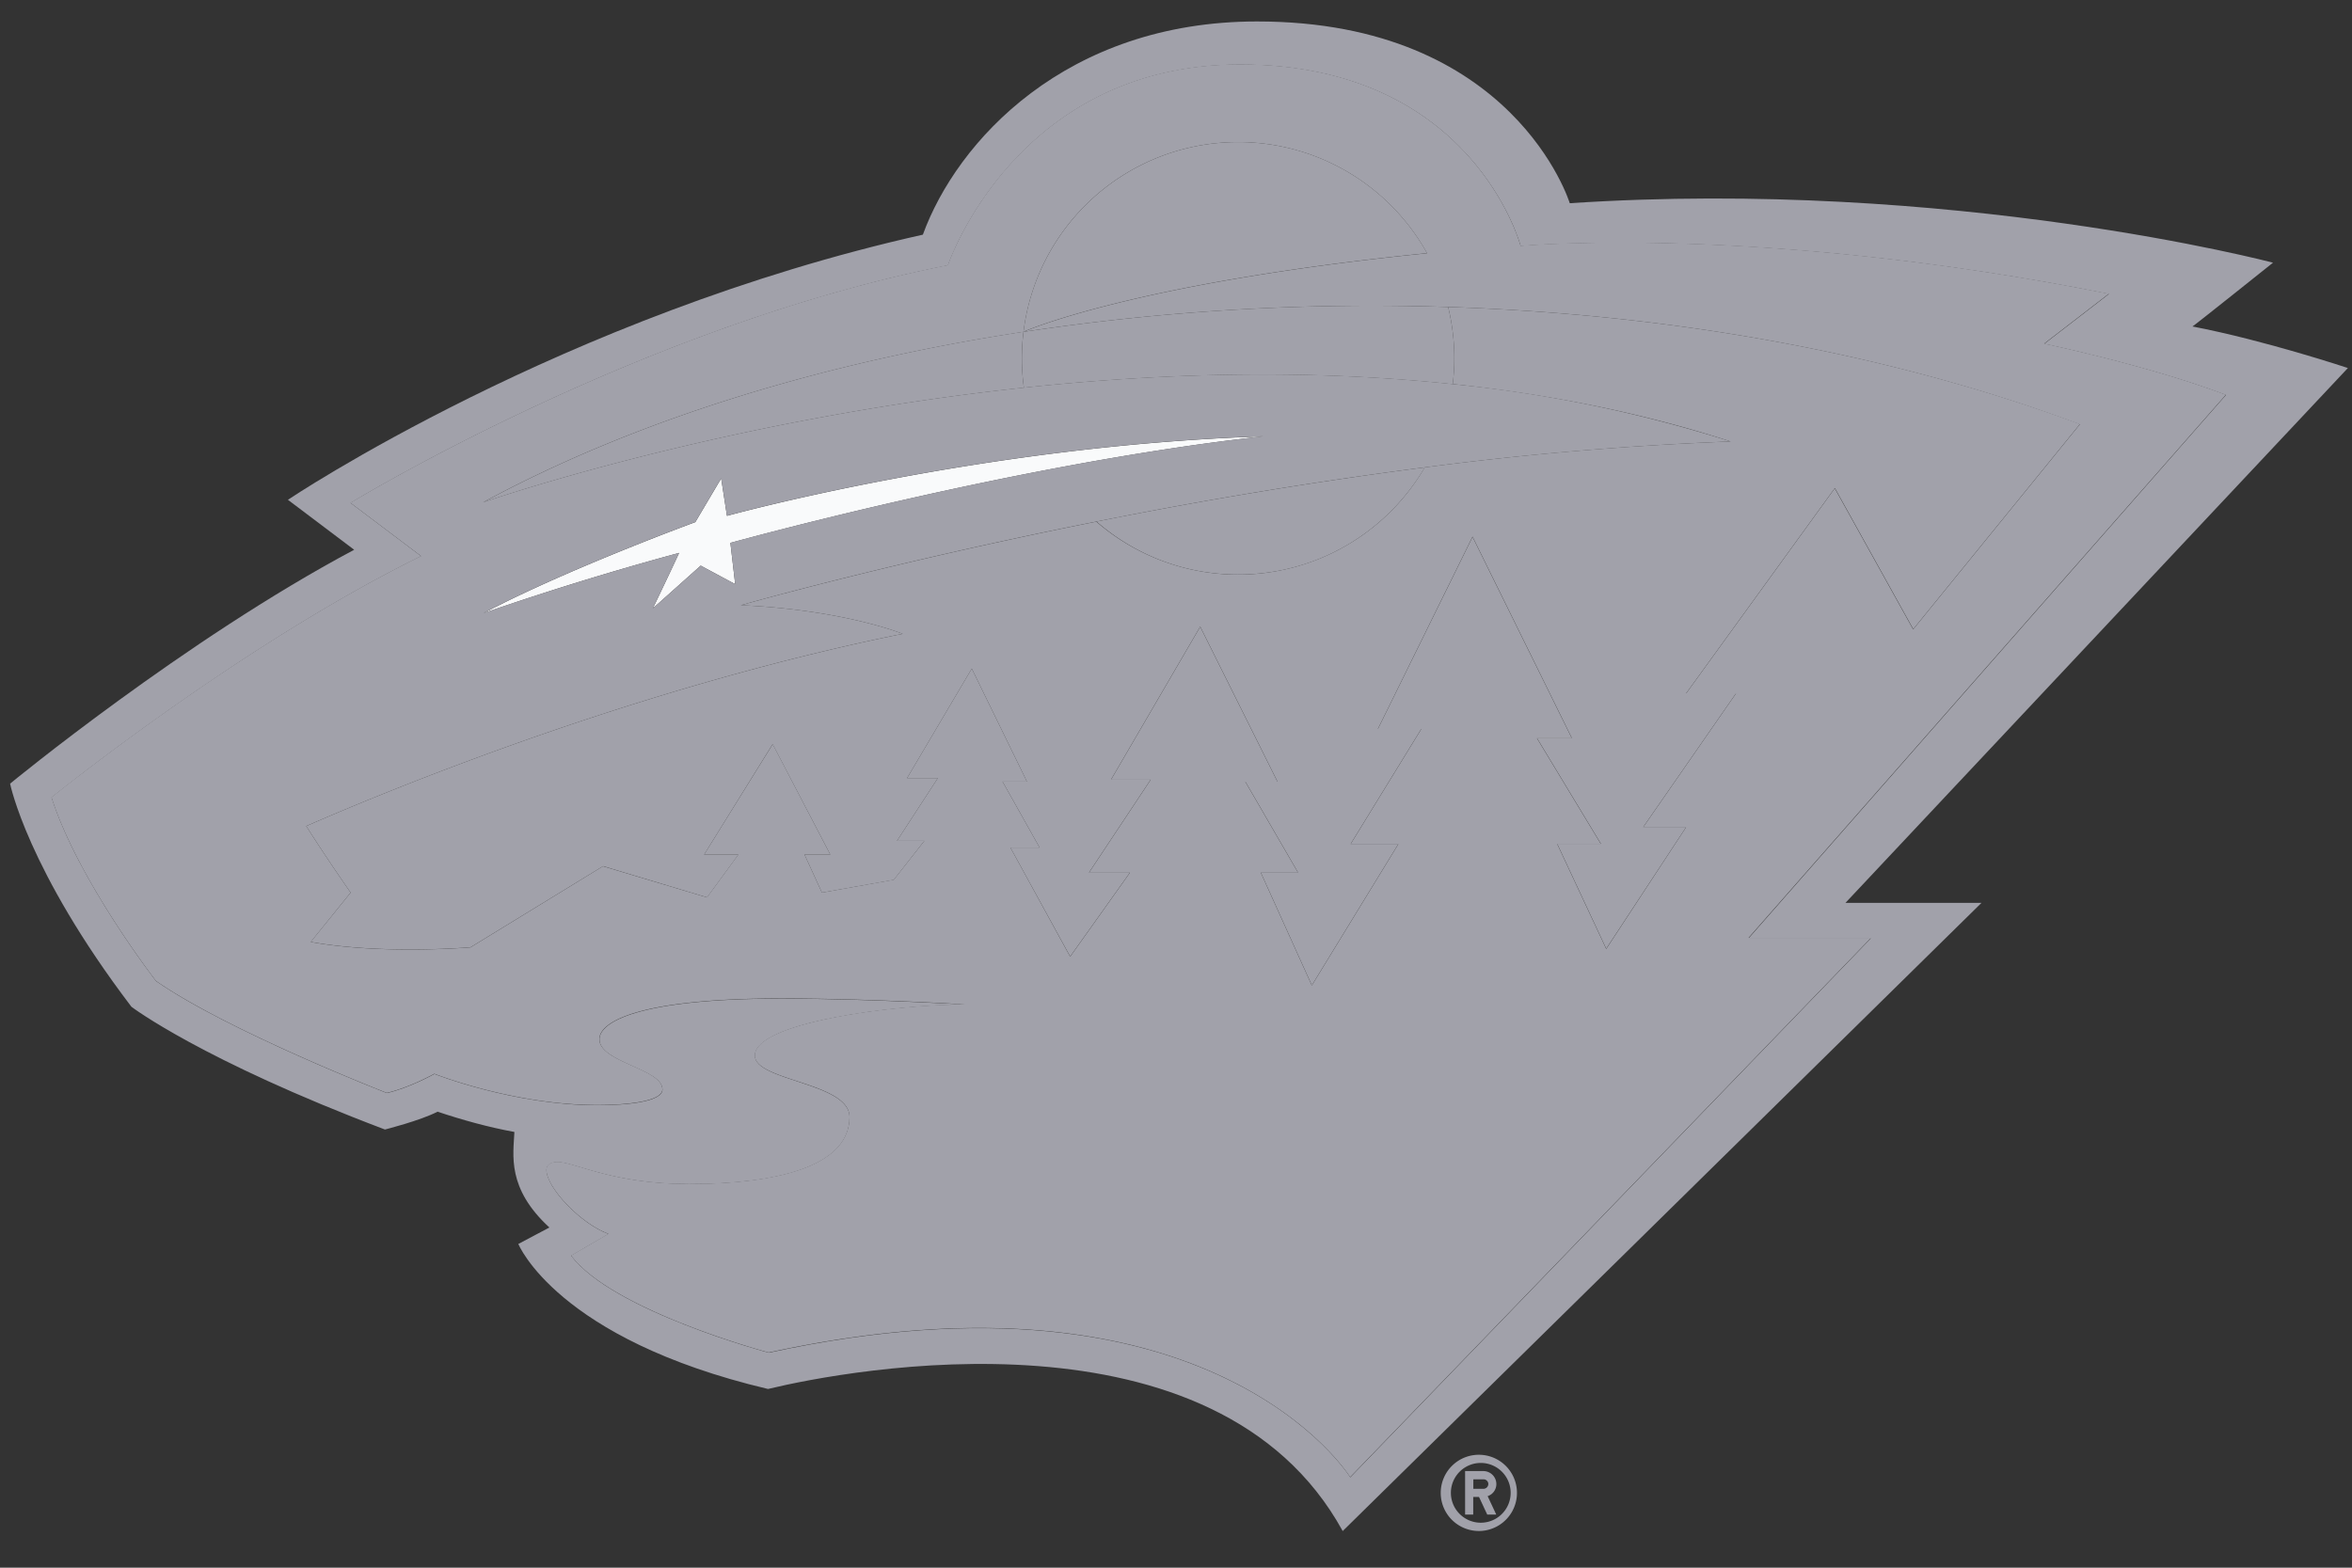 
<svg id="Layer_1" xmlns="http://www.w3.org/2000/svg" viewBox="0 0 24 16"><rect x="0" y="0" width="24" height="16" fill="#333333" stroke="none"/><style>.st2{fill:#a1a1aa}.st3{fill:#a1a1aa}.st4{fill:#a1a1aa}</style><path d="M12.888 4.454c-2.88.093-5.47.811-5.47.811l-.059-.382-.264.446s-1.302.477-2.161.929a30.073 30.073 0 0 1 1.996-.615c-.09.194-.177.376-.268.566l.488-.436.352.189-.049-.421c.001 0 2.905-.808 5.435-1.087z" fill="#f9fafb"/><path d="M23.958 3.756s-.85-.283-1.586-.424c.01-.002.822-.651.822-.651s-3.277-.865-7.176-.607c0 0-.567-1.855-3.19-1.855-1.951 0-3.065 1.224-3.411 2.176-3.679.823-6.479 2.706-6.479 2.706l.676.51C1.883 6.532.103 7.998.103 7.998s.174.878 1.238 2.277c0 0 .712.544 2.587 1.253 0 0 .358-.09.537-.182.257.086.522.159.784.207-.011.236-.079.574.357.975l-.317.168s.392.97 2.548 1.48c.824-.199 4.571-.907 5.864 1.45l6.518-6.411h-1.388l5.127-5.459zm-4.865 5.818l-5.315 5.504s-1.396-2.262-5.933-1.272c0 0-1.591-.424-2.017-.99l.381-.222c-.282-.103-.633-.471-.633-.655 0-.044.042-.079.111-.079.179 0 .554.225 1.344.225.881 0 1.638-.174 1.638-.684 0-.352-.966-.366-.966-.627 0-.338 1.422-.521 2.146-.521 0 0-.996-.061-1.876-.061-1.469 0-1.856.242-1.856.415 0 .237.643.301.643.513 0 .123-.351.16-.665.16-.858 0-1.662-.319-1.662-.319s-.252.141-.485.195c0 0-1.619-.63-2.356-1.143 0 0-.795-1.025-1.066-1.874 0 0 1.919-1.552 3.771-2.463l-.72-.543s2.956-1.806 6.096-2.425c0 0 .688-2.049 2.982-2.049 2.373 0 2.862 1.852 2.862 1.852s2.44-.225 6.003.489l-.66.509s1.061.221 1.854.522l-4.871 5.545h1.25z" fill="#a1a1aa"/><path class="st2" d="M15.11 14.848a.389.389 0 1 0 0 .777.389.389 0 0 0 0-.777zm0 .693a.305.305 0 1 1 0-.61.305.305 0 0 1 0 .61z"/><path class="st2" d="M15.269 15.146a.133.133 0 0 0-.132-.132h-.187v.444h.083v-.18h.059l.084.18h.092l-.088-.188a.13.13 0 0 0 .089-.124zm-.131.049h-.104v-.097h.104c.027 0 .049.022.049.048a.05.05 0 0 1-.049.049z"/><path class="st3" d="M14.777 3.133a23.756 23.756 0 0 0-4.333.254 2.203 2.203 0 0 0 .004.57c1.366-.146 2.871-.195 4.376-.036a2.207 2.207 0 0 0-.047-.788zM12.634 5.864c.813 0 1.522-.44 1.905-1.094a49.427 49.427 0 0 0-3.35.553c.387.337.892.541 1.445.541zM12.634 1.45a2.207 2.207 0 0 0-2.19 1.936s1.107-.498 4.118-.802a2.206 2.206 0 0 0-1.928-1.134z"/><g><path class="st4" d="M14.777 3.133a2.205 2.205 0 0 1 .047.787c.957.101 1.915.287 2.836.586a33.72 33.72 0 0 0-3.122.264 2.205 2.205 0 0 1-3.351.554c-2.13.425-3.627.853-3.627.853 1.055.047 1.651.292 1.651.292-2.727.552-5.263 1.602-6.086 1.962.197.313.453.679.453.679l-.407.503c.728.132 1.63.055 1.63.055l1.353-.828 1.061.319.32-.437h-.35l.699-1.127.588 1.126h-.263l.178.389.733-.13.312-.398h-.279l.417-.641h-.314l.66-1.117.563 1.153h-.249l.378.673h-.298l.61 1.112.61-.857h-.418l.63-.949h-.405l.91-1.561.788 1.581h-.328l.538.928h-.38l.521 1.152.883-1.443h-.487l.721-1.174h-.443l.966-1.962 1.013 2.055h-.356l.653 1.08h-.446l.5 1.07.816-1.242h-.438l.947-1.365h-.509l1.517-2.094.8 1.44 1.701-2.093c-1.961-.73-4.196-1.122-6.447-1.195zM10.427 3.657c0-.092.006-.182.017-.271-2.051.314-3.964.901-5.516 1.742 0 0 2.396-.838 5.52-1.171a2.302 2.302 0 0 1-.021-.3z"/></g><path class="st2" d="M22.713 4.029c-.793-.301-1.854-.522-1.854-.522l.66-.509c-3.563-.714-6.003-.489-6.003-.489S15.028.657 12.654.657c-2.294 0-2.982 2.049-2.982 2.049-3.14.62-6.096 2.426-6.096 2.426l.72.543C2.444 6.585.525 8.137.525 8.137c.271.849 1.066 1.874 1.066 1.874.737.513 2.356 1.143 2.356 1.143.233-.054.485-.195.485-.195s.804.319 1.662.319c.314 0 .665-.038.665-.16 0-.212-.643-.276-.643-.513 0-.173.387-.415 1.856-.415.88 0 1.876.061 1.876.061-.724 0-2.146.184-2.146.521 0 .261.966.275.966.627 0 .51-.757.684-1.638.684-.79 0-1.164-.225-1.344-.225-.069 0-.111.034-.111.079 0 .183.351.552.633.655l-.381.222c.427.566 2.017.99 2.017.99 4.536-.99 5.933 1.272 5.933 1.272l5.315-5.504h-1.25l4.871-5.543zm-5.508 4.414l-.815 1.242-.5-1.07h.446l-.653-1.08h.356L15.026 5.48l-.966 1.961h.443l-.721 1.174h.487l-.883 1.443-.521-1.152h.38l-.538-.928h.328l-.788-1.581-.91 1.561h.405l-.63.949h.418l-.61.857-.61-1.114h.298l-.378-.673h.249l-.563-1.153-.66 1.117h.314l-.417.641h.279l-.312.397-.733.131-.178-.389h.263l-.587-1.126-.7 1.127h.349l-.32.437-1.061-.318-1.352.828s-.902.077-1.63-.055l.407-.504s-.256-.366-.453-.679c.823-.359 3.358-1.41 6.086-1.962 0 0-.597-.245-1.651-.292 0 0 1.497-.429 3.629-.854a48.91 48.91 0 0 1 3.35-.553 34.07 34.07 0 0 1 3.122-.264 13.932 13.932 0 0 0-2.836-.586c-1.505-.159-3.01-.11-4.376.036-3.124.333-5.52 1.171-5.52 1.171 1.551-.84 3.464-1.427 5.515-1.74a2.206 2.206 0 0 1 4.118-.802c-3.011.304-4.118.802-4.118.802a23.745 23.745 0 0 1 4.333-.254c2.251.073 4.486.465 6.446 1.198l-1.701 2.093-.8-1.44-1.517 2.094h.509l-.947 1.365h.438zM7.502 5.962l-.352-.189-.488.436c.091-.19.178-.372.268-.566 0 0-.895.234-1.996.614.859-.451 2.161-.929 2.161-.929l.264-.446.059.382s2.591-.718 5.47-.811c-2.529.279-5.434 1.087-5.435 1.087l.049.422z"/></svg>

